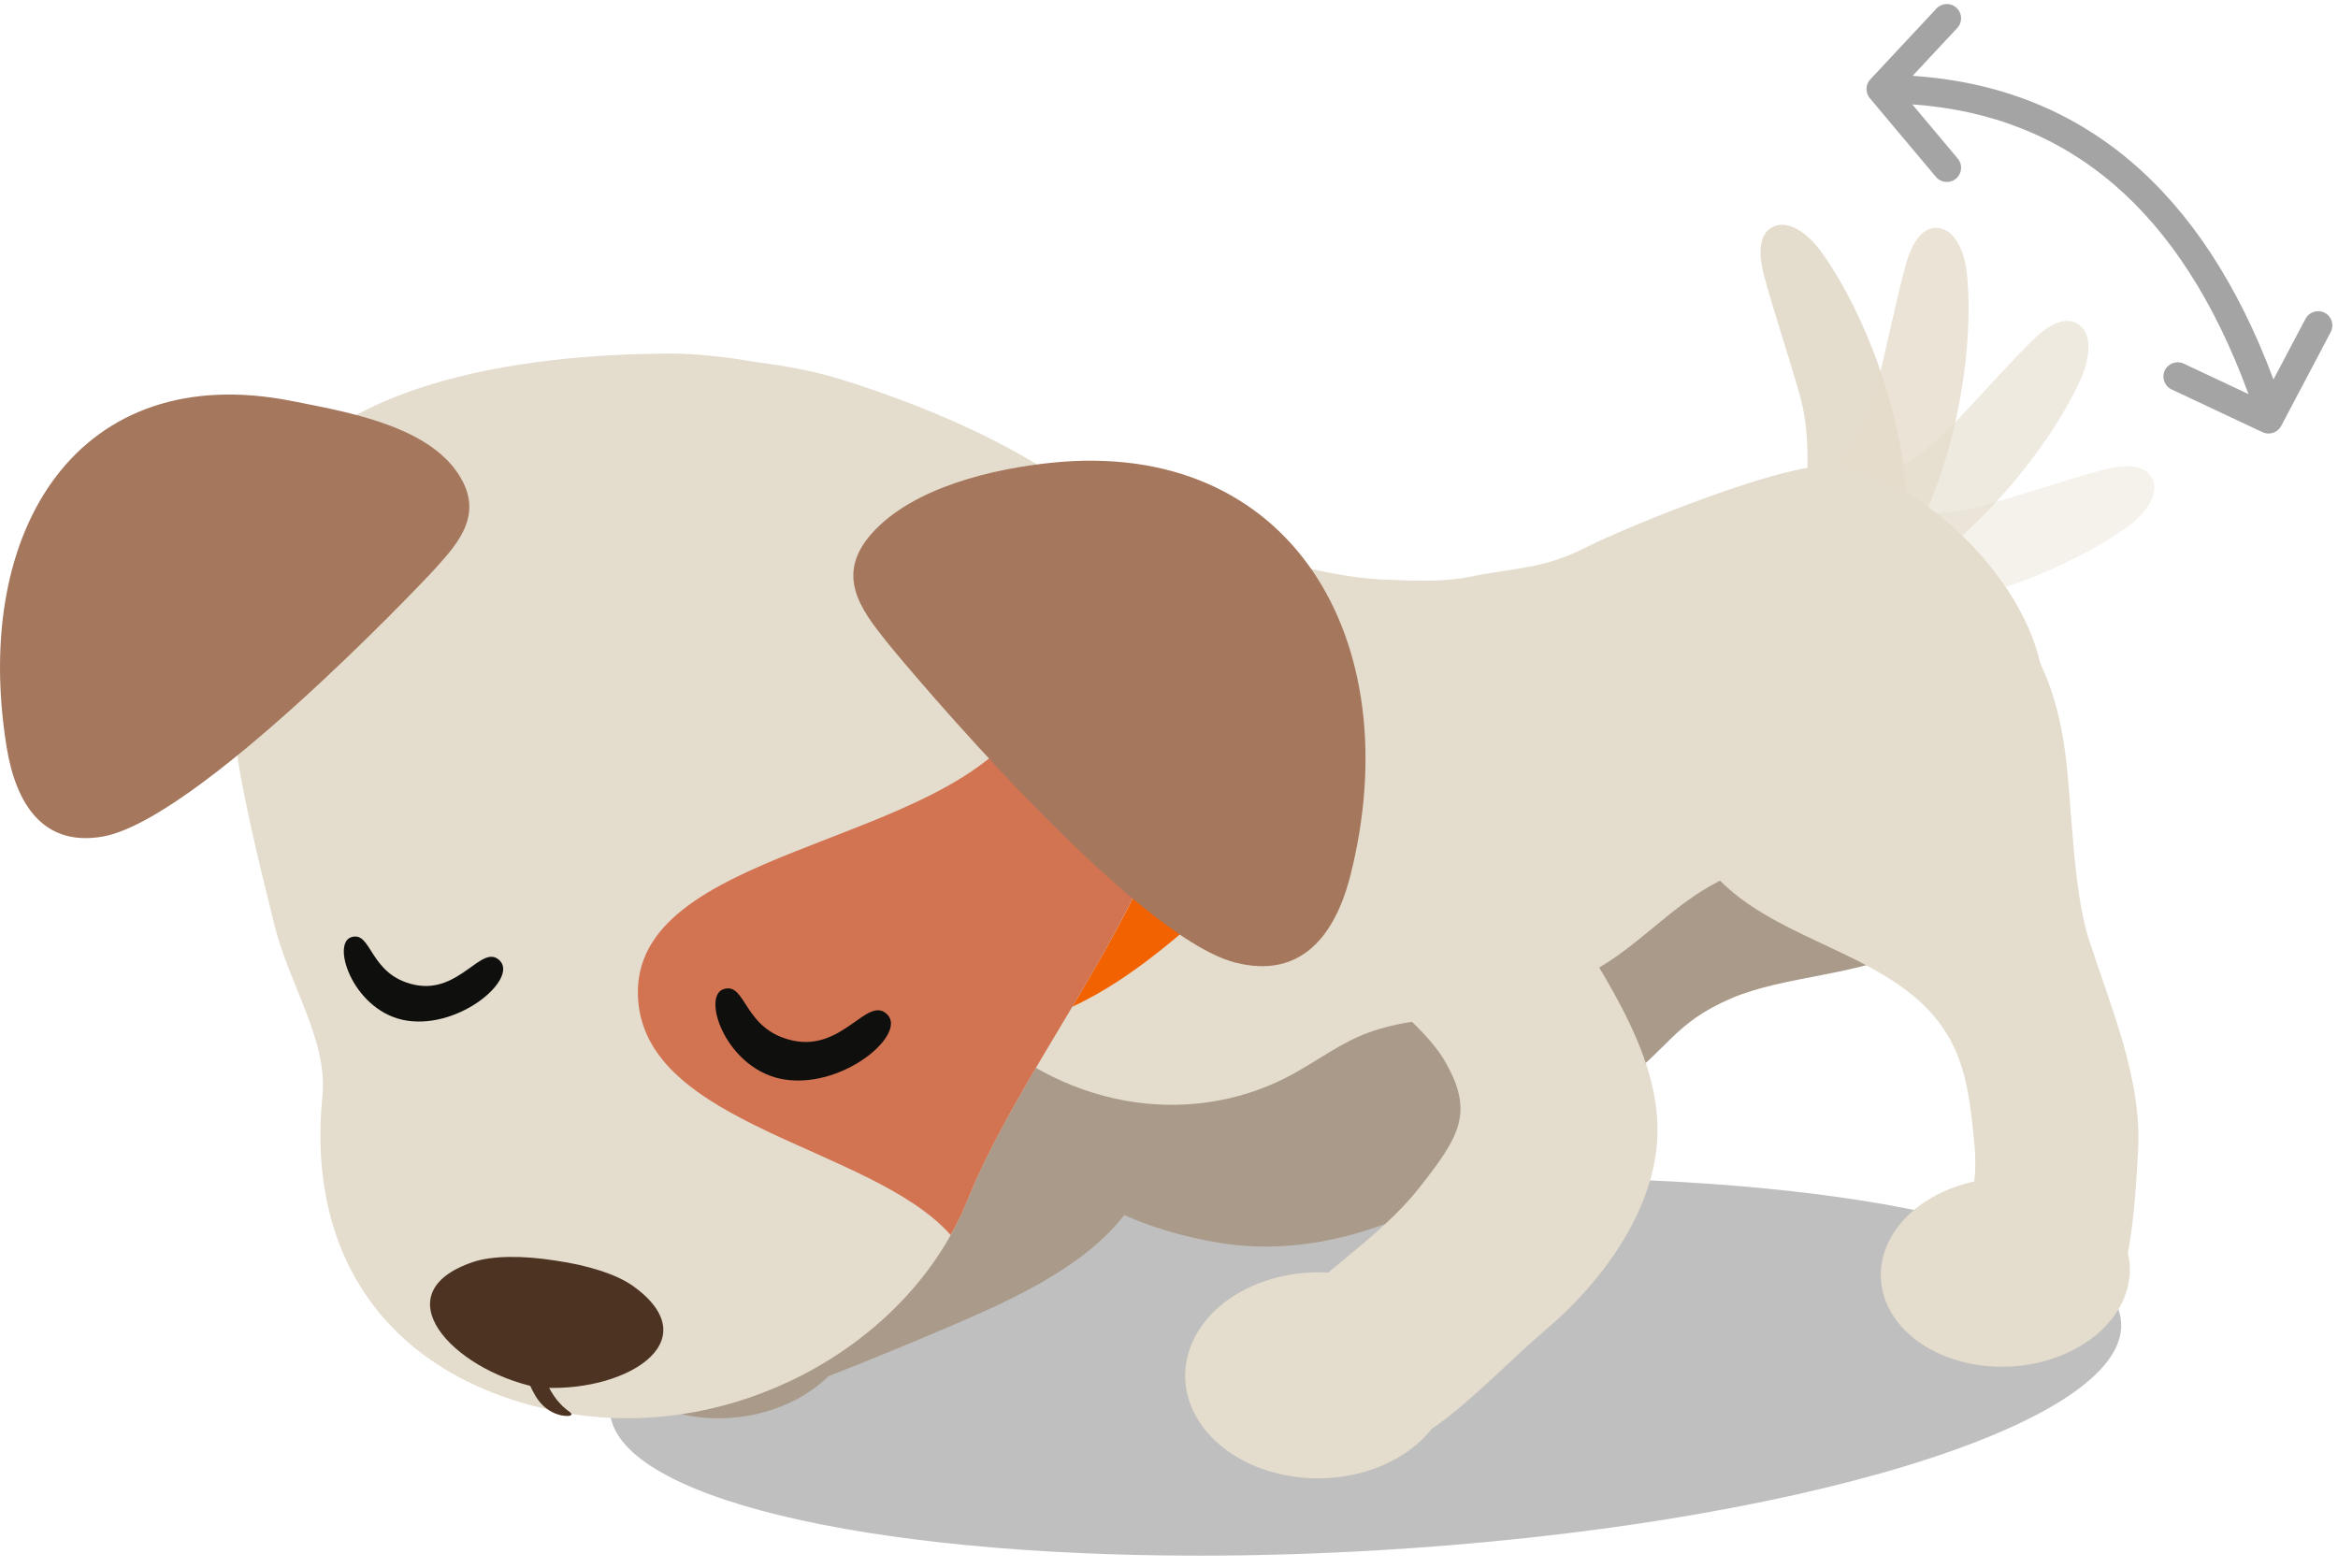 <?xml version="1.0" encoding="UTF-8"?>
<svg width="164px" height="110px" viewBox="0 0 164 110" version="1.1" xmlns="http://www.w3.org/2000/svg" xmlns:xlink="http://www.w3.org/1999/xlink">
    <title>wagging</title>
    <g id="Dog-states" stroke="none" stroke-width="1" fill="none" fill-rule="evenodd">
        <g id="for-markdown-descriptions" transform="translate(-14, -46)">
            <g id="svgs" transform="translate(14, 19)">
                <g id="wagging" transform="translate(0, 27.282)">
                    <path d="M84.105,108.863 C60.715,108.863 43.108,104.773 42.776,98.69 C42.386,91.569 65.802,84.422 95.083,82.722 C99.338,82.475 103.487,82.357 107.465,82.357 C130.849,82.357 148.457,86.447 148.79,92.533 C149.179,99.65 125.764,106.797 96.491,108.497 C92.234,108.744 88.084,108.863 84.105,108.863" id="Fill-134" fill-opacity="0.25" fill="#000000"></path>
                    <path d="M63.091,81.905 C58.919,84.883 55.243,86.044 49.139,87.896 C47.408,88.421 52.542,98.344 57.205,96.612 C60.125,95.526 67.096,92.647 69.916,91.315 C74.336,89.227 78.968,86.45 80.648,81.764 C82.3,77.155 80.618,72.064 78.936,67.466 C76.889,61.868 71.986,50.503 64.214,54.147 C53.194,59.316 64.271,66.136 66.342,71.958 C67.797,76.051 67.669,78.636 63.091,81.905" id="Fill-135" fill="#AA9A89"></path>
                    <path d="M126.771,34.625 C126.782,36.214 127.134,39.878 128.899,41.311 C131.386,43.329 132.99,40.39 133.37,38.841 C134.848,32.769 131.608,22.783 127.804,17.456 C126.992,16.317 125.612,15.091 124.412,15.613 C123.238,16.123 123.402,17.794 123.748,19.076 C124.491,21.826 125.422,24.537 126.203,27.278 C126.977,30 126.751,31.893 126.771,34.625" id="Fill-136" fill="#E4DCCC"></path>
                    <path d="M133.322,41.753 C135.809,43.772 137.414,40.833 137.793,39.284 C139.272,33.212 136.031,23.226 132.228,17.899 C131.415,16.76 130.035,15.534 128.836,16.056 C127.662,16.566 127.826,18.237 128.172,19.519 C128.914,22.269 129.846,24.98 130.626,27.721 C131.4,30.443 131.175,32.336 131.194,35.068 C131.205,36.657 131.558,40.321 133.322,41.753 Z" id="Fill-136" fill="#E4DCCC" opacity="0.8" transform="translate(133.038, 29.185) rotate(30) translate(-133.038, -29.185) "></path>
                    <path d="M136.847,45.278 C139.334,47.297 140.938,44.357 141.318,42.809 C142.797,36.736 139.556,26.751 135.753,21.423 C134.94,20.285 133.56,19.059 132.361,19.58 C131.186,20.091 131.35,21.762 131.697,23.043 C132.439,25.794 133.371,28.505 134.151,31.246 C134.925,33.968 134.699,35.861 134.719,38.592 C134.73,40.181 135.083,43.845 136.847,45.278 Z" id="Fill-136" fill="#E4DCCC" opacity="0.604" transform="translate(136.563, 32.71) rotate(60) translate(-136.563, -32.71) "></path>
                    <path d="M138.144,50.119 C140.631,52.138 142.236,49.198 142.615,47.65 C144.094,41.577 140.853,31.592 137.05,26.264 C136.237,25.126 134.857,23.9 133.658,24.421 C132.483,24.932 132.648,26.603 132.994,27.885 C133.736,30.635 134.668,33.346 135.448,36.087 C136.222,38.809 135.996,40.702 136.016,43.433 C136.027,45.022 136.38,48.687 138.144,50.119 Z" id="Fill-136" fill="#E4DCCC" opacity="0.402" transform="translate(137.86, 37.551) rotate(90) translate(-137.86, -37.551) "></path>
                    <path d="M111.455,38.024 C108.278,39.662 106.539,39.497 103.067,40.193 C101.16,40.575 99.132,40.463 97.21,40.389 C89.901,40.103 84.439,36.102 76.778,39.083 C71.458,41.154 67.078,45.329 64.138,50.238 C62.251,53.391 60.886,57.118 61.673,60.661 C62.688,65.232 67.235,67.869 68.737,72.192 C71.066,78.895 76.575,84.069 84.998,85.611 C95.71,87.572 105.007,81.157 113.253,75.192 C116.806,72.62 117.126,70.789 121.191,69.035 C124.97,67.404 130.252,67.449 133.89,65.507 C140.343,62.064 143.591,55.844 143.362,48.183 C143.161,41.458 135.517,33.691 129.213,32.417 C125.811,31.731 113.27,37.089 111.455,38.024 Z" id="Fill-137" fill="#E4DCCC"></path>
                    <path d="M130.431,59.983 C126.769,58.743 123.733,59.904 120.433,61.621 C117.524,63.133 115.359,65.596 112.632,67.324 C109.774,69.135 106.322,70.264 103.023,70.827 C100.654,71.232 98.212,71.34 95.952,72.18 C94.072,72.879 92.489,74.078 90.731,75.052 C84.313,78.607 75.301,78.15 68.072,71.175 C70.294,82.575 79.276,85.802 85.199,86.858 C95.846,88.758 105.296,81.762 113.516,75.858 C117.058,73.314 117.382,71.509 121.43,69.766 C125.194,68.149 130.447,68.176 134.072,66.252 C134.369,66.095 134.656,65.93 134.94,65.762 C134.624,63.183 133.287,60.949 130.431,59.983" id="Fill-138" fill="#AA9A89"></path>
                    <path d="M88.68,37.141 C90.849,38.226 93.279,41.277 93.771,43.684 C94.24,45.975 93.836,48.651 93.241,50.814 C91.928,55.597 88.902,59.756 85.385,62.961 C80.228,67.663 74.605,72.214 67.376,72.114 C63.769,72.063 60.466,71.677 57.684,68.881 C50.382,61.544 56.095,53.864 61.27,47.699 C66.143,41.895 74.321,33.895 82.652,35.603 C84.445,35.971 87,36.3 88.68,37.141" id="Fill-139" fill="#F26200"></path>
                    <path d="M41.678,91.28 C40.888,95.253 44.378,98.792 49.475,99.188 C54.567,99.583 59.338,96.684 60.13,92.709 C60.918,88.741 57.43,85.198 52.336,84.802 C47.241,84.408 42.468,87.306 41.678,91.28" id="Fill-140" fill="#AA9A89"></path>
                    <path d="M83.406,94.502 C82.173,98.382 85.231,102.289 90.239,103.234 C95.242,104.178 100.299,101.8 101.535,97.919 C102.765,94.045 99.71,90.135 94.705,89.19 C89.698,88.246 84.639,90.623 83.406,94.502" id="Fill-141" fill="#E4DCCC"></path>
                    <path d="M99.632,82.957 C95.536,88.197 88.736,90.759 87.633,96.649 C87.302,98.415 86.057,99.245 87.26,100.468 C91.483,104.766 96.963,102.423 100.821,99.692 C103.237,97.982 106.218,94.881 108.495,92.954 C112.064,89.935 115.604,85.307 116.184,80.391 C116.753,75.554 114.22,71.004 111.784,66.931 C108.82,61.974 102.129,52.076 95.848,57.36 C86.941,64.852 98.293,68.955 101.324,74.126 C103.453,77.76 102.365,79.459 99.632,82.957" id="Fill-142" fill="#E4DCCC"></path>
                    <path d="M134.692,70.005 C135.8,71.023 136.715,72.241 137.325,73.78 C137.858,75.127 138.117,76.573 138.288,78.019 C138.52,79.989 138.83,82.308 138.111,84.21 C137.252,86.48 135.052,87.066 133.719,88.934 C133.092,89.812 137.581,92.783 139.345,92.96 C147.645,93.798 149.373,93.069 149.983,80.243 C150.214,75.372 148.076,70.415 146.526,65.63 C145.379,62.088 145.342,56.064 144.856,52.471 C143.625,43.37 139.047,40.449 131.946,37.541 C126.185,35.181 119.863,37.23 117.926,42.695 C116.348,47.147 116.05,56.68 120.481,61.33 C124.261,65.297 130.72,66.359 134.692,70.005" id="Fill-152" fill="#E4DCCC"></path>
                    <path d="M132.034,88.139 C131.288,91.77 134.546,95.088 139.312,95.555 C144.075,96.021 148.543,93.457 149.292,89.825 C150.036,86.2 146.78,82.878 142.016,82.411 C137.25,81.945 132.781,84.508 132.034,88.139" id="Fill-153" fill="#E4DCCC"></path>
                    <g id="head" transform="translate(47.892, 61.875) scale(-1, 1) translate(-47.892, -61.875) translate(0, 24.525)">
                        <path d="M78.334,12.481 C74.471,1.824 58.769,0.049 48.867,0 C47.085,-0.008 45.001,0.204 42.756,0.599 C40.492,0.882 38.438,1.294 36.739,1.827 C30.382,3.821 21.751,7.337 16.604,12.869 C14.099,15.562 12.415,18.73 12.229,22.438 C11.776,31.474 17.095,40.011 22.009,48.242 C24.254,52.001 26.414,55.695 27.901,59.344 C28.027,59.653 28.158,59.957 28.294,60.256 C32.686,69.954 44.549,76.245 55.835,74.368 C67.121,72.491 74.423,64.734 73.166,52.092 C72.776,48.169 75.506,44.282 76.55,40.027 C78.835,30.712 81.419,20.984 78.334,12.481" id="Fill-139" fill="#E4DCCC"></path>
                        <path d="M24.003,25.828 C21.545,22.132 20.798,22.126 17.922,23.327 C15.957,24.149 14.103,25.259 12.426,26.609 C13.432,34.115 17.858,41.289 22.009,48.242 C24.254,52.001 26.414,55.695 27.901,59.344 C28.027,59.653 28.158,59.957 28.294,60.256 C28.538,60.796 28.81,61.324 29.1,61.842 C34.616,55.598 50.581,54.233 51.032,45.179 C51.554,34.717 29.887,34.675 24.003,25.828" id="Fill-140" fill="#D27352"></path>
                        <path d="M51.368,65.427 C52.523,64.596 54.604,63.949 56.835,63.634 L56.844,63.633 L56.853,63.632 C59.078,63.276 61.255,63.281 62.603,63.736 C69.018,65.905 64.083,71.254 58.185,72.517 L58.185,72.519 L58.178,72.519 L58.167,72.521 L58.167,72.519 C52.159,73.049 45.872,69.391 51.368,65.427" id="Fill-141" fill="#4D3422"></path>
                        <path d="M71.142,40.945 C72.598,41.41 70.942,46.265 67.2,46.807 C63.458,47.35 59.466,43.866 60.723,42.592 C61.98,41.32 63.518,44.973 66.714,44.283 C69.911,43.593 69.686,40.481 71.142,40.945" id="Fill-142" fill="#0F0F0D"></path>
                        <path d="M55.792,74.278 L55.689,74.398 C55.68,74.494 55.834,74.537 55.954,74.538 C56.615,74.544 57.239,74.238 57.668,73.83 C58.097,73.424 58.36,72.923 58.59,72.424 C58.99,71.556 58.078,70.623 57.626,71.749 C57.229,72.736 56.8,73.562 55.792,74.278" id="Fill-143" fill="#4D3422"></path>
                        <path d="M45.022,44.587 C46.626,45.091 44.804,50.355 40.683,50.942 C36.562,51.528 32.163,47.747 33.547,46.367 C34.931,44.987 36.627,48.95 40.147,48.204 C43.668,47.457 43.418,44.081 45.022,44.587" id="Fill-144" fill="#0F0F0D"></path>
                        <path d="M95.323,27.584 C94.675,31.613 92.751,34.612 88.585,33.887 C82.054,32.75 66.615,16.578 65.234,15.059 C63.497,13.144 61.724,11.077 63.804,8.202 C66.159,4.947 71.794,4.029 75.291,3.332 C90.153,0.371 97.801,12.169 95.323,27.584" id="Fill-145" fill="#A5775D"></path>
                        <path d="M1.051,36.581 C2.131,40.862 4.547,43.909 9.147,42.723 C16.358,40.865 32.227,21.931 33.639,20.158 C35.416,17.925 37.217,15.525 34.638,12.627 C31.719,9.346 26.023,8.073 22.046,7.661 C5.148,5.908 -3.073,20.201 1.051,36.581" id="Fill-146" fill="#A5775D"></path>
                    </g>
                    <path d="M137.245,0.269 C137.649,0.646 137.671,1.279 137.294,1.682 L134.161,5.039 C146.007,5.826 154.48,12.978 159.474,26.341 L161.721,22.082 C161.959,21.632 162.493,21.438 162.958,21.613 L163.073,21.665 C163.561,21.923 163.748,22.528 163.49,23.016 L160.014,29.602 C159.764,30.075 159.187,30.268 158.703,30.04 L152.327,27.04 C151.827,26.805 151.613,26.21 151.848,25.71 C152.083,25.21 152.678,24.996 153.178,25.231 L157.721,27.368 L157.68,27.255 C152.976,14.502 145.164,7.817 134.138,7.042 L137.329,10.843 C137.656,11.233 137.635,11.8 137.297,12.165 L137.206,12.251 C136.783,12.607 136.152,12.552 135.797,12.129 L131.162,6.609 C131.107,6.543 131.064,6.477 131.029,6.406 C131.003,6.352 130.984,6.301 130.968,6.248 C130.951,6.189 130.939,6.128 130.933,6.066 C130.93,6.037 130.928,6.009 130.928,5.981 C130.928,5.976 130.928,5.971 130.928,5.966 L130.928,5.956 C130.928,5.929 130.929,5.903 130.932,5.877 L130.928,5.966 C130.928,5.92 130.931,5.875 130.937,5.831 C130.939,5.814 130.942,5.796 130.946,5.777 C130.949,5.757 130.954,5.738 130.959,5.718 C130.962,5.704 130.966,5.689 130.971,5.675 C130.978,5.652 130.986,5.629 130.994,5.606 C130.999,5.594 131.004,5.583 131.009,5.571 C131.02,5.545 131.032,5.52 131.045,5.495 C131.05,5.487 131.055,5.478 131.059,5.47 C131.074,5.444 131.09,5.418 131.107,5.394 C131.114,5.385 131.12,5.376 131.127,5.367 C131.143,5.346 131.159,5.325 131.177,5.306 C131.183,5.298 131.19,5.291 131.197,5.284 L135.832,0.318 C136.209,-0.086 136.841,-0.108 137.245,0.269 Z" id="wag-arrow" fill="#A4A4A4" fill-rule="nonzero"></path>
                </g>
            </g>
        </g>
    </g>
</svg>